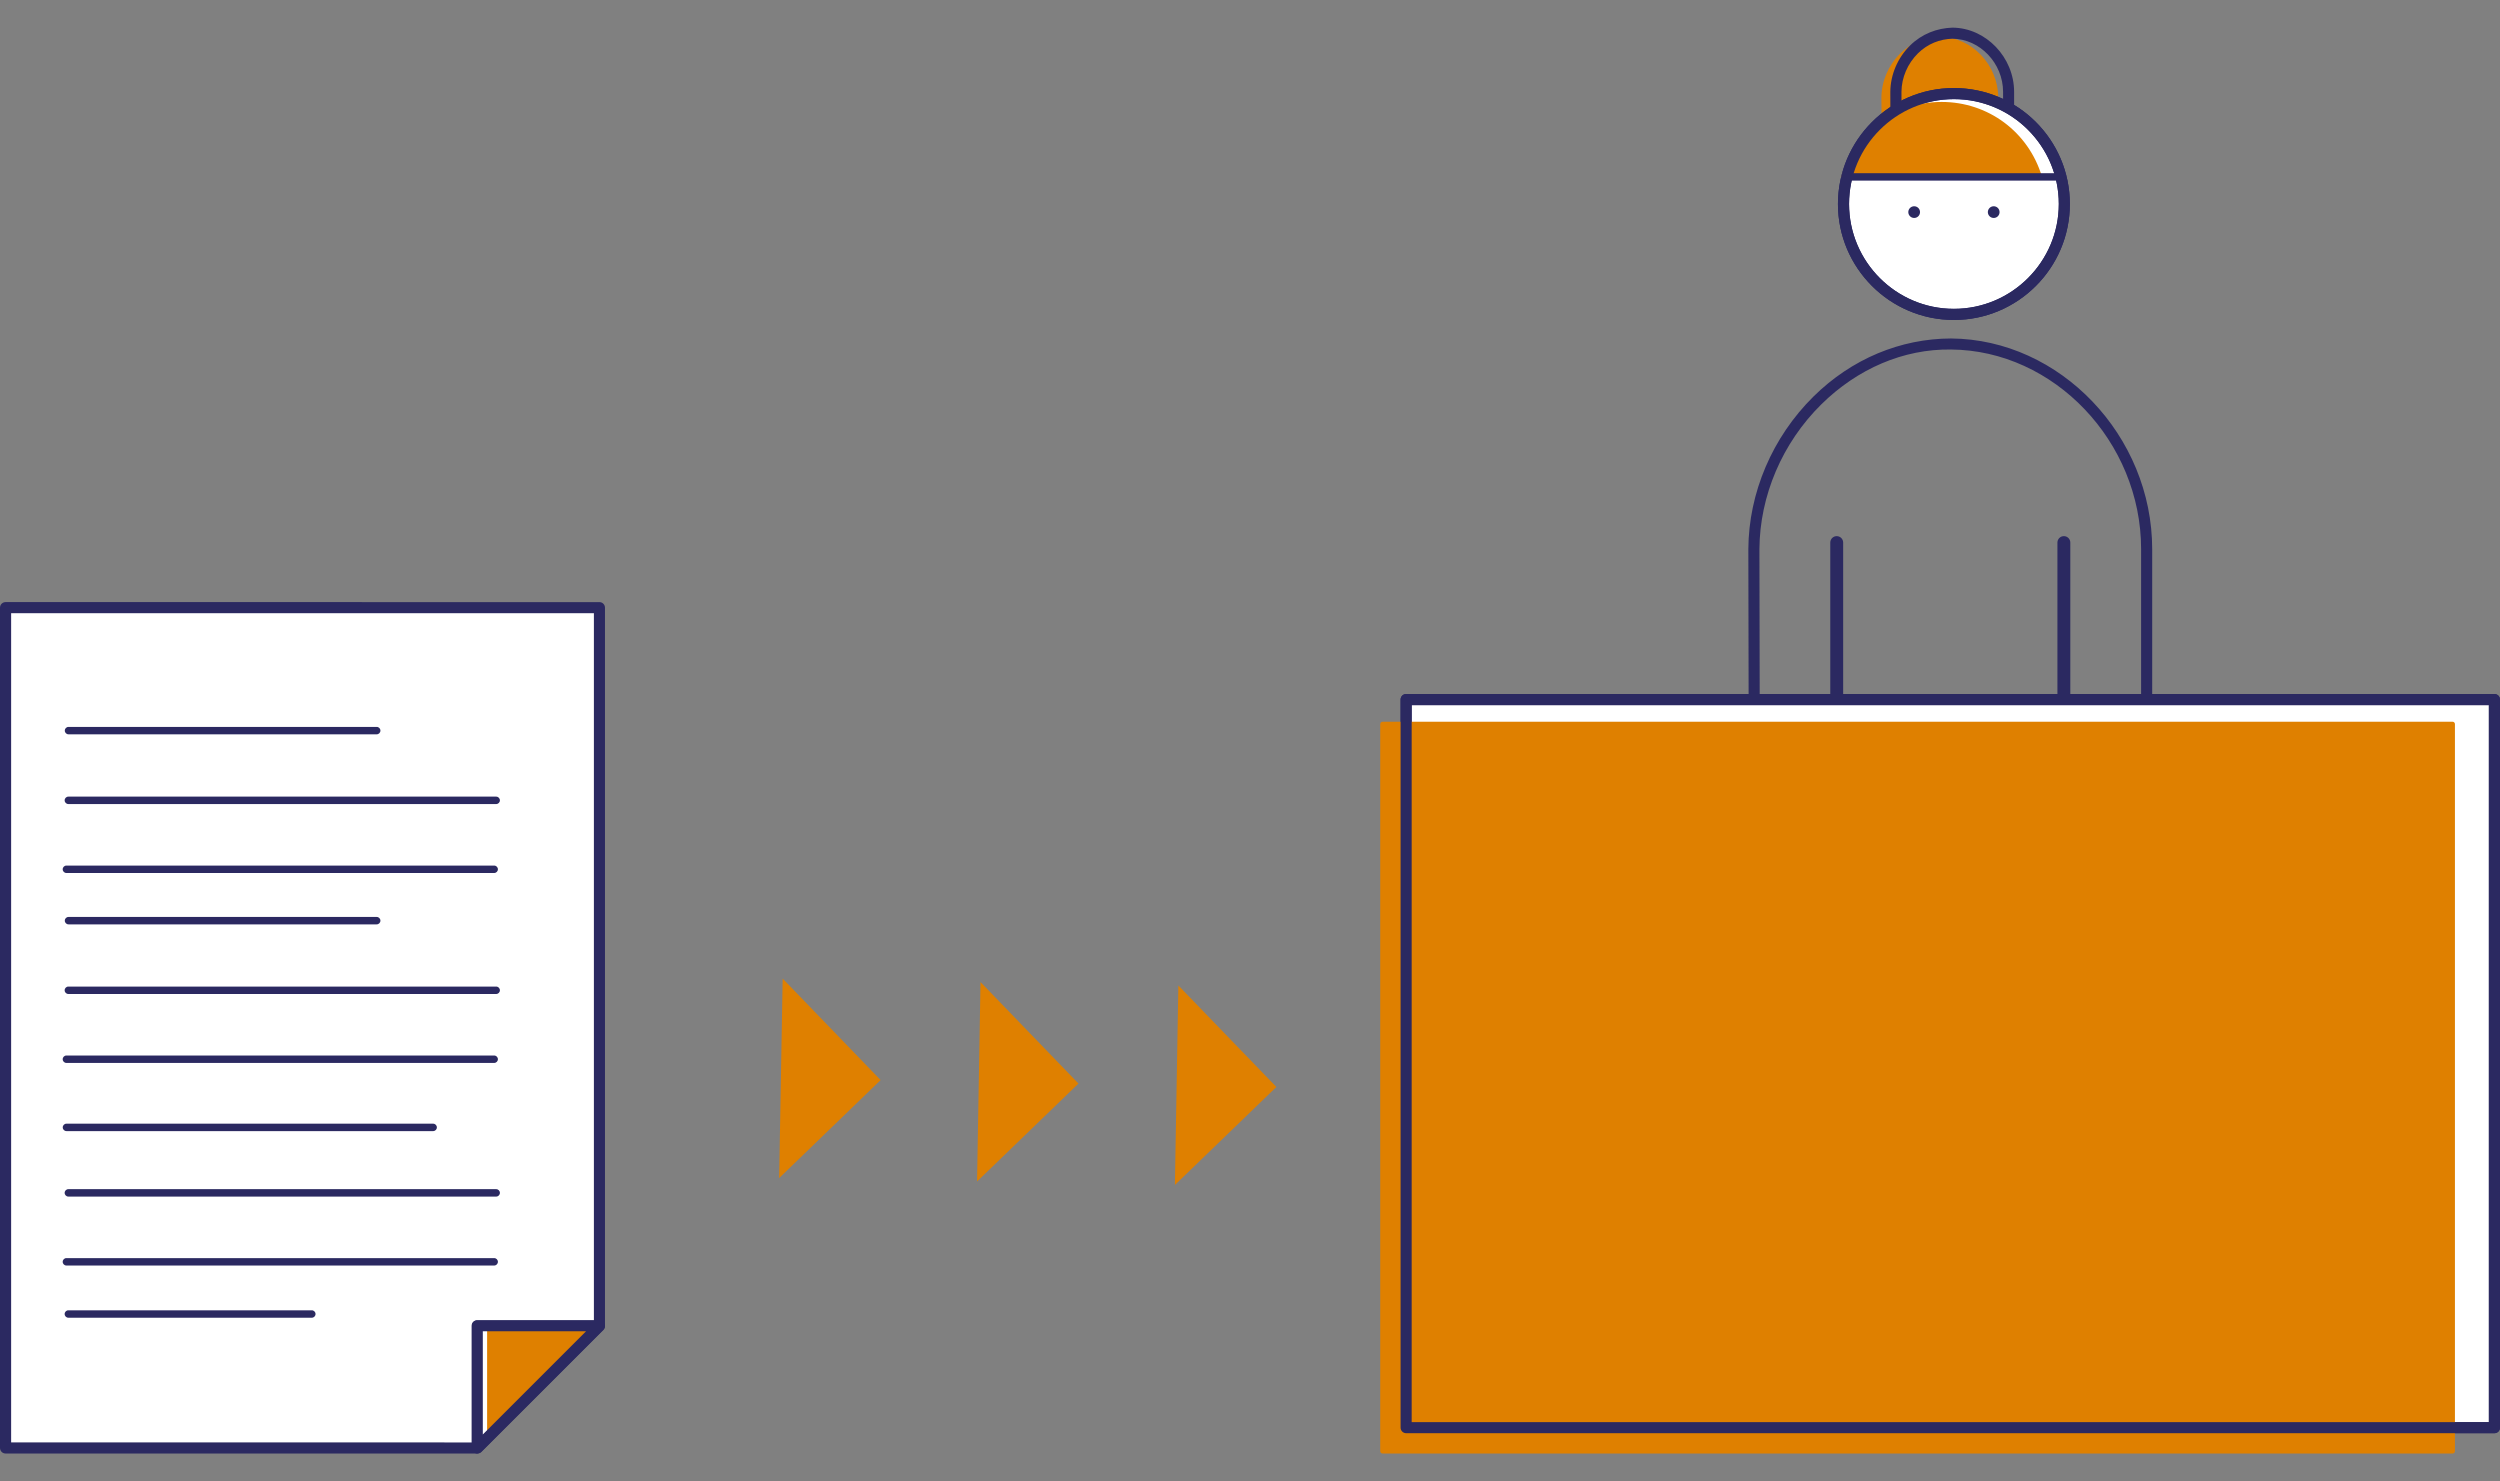 <?xml version="1.0" encoding="UTF-8"?><svg id="a" xmlns="http://www.w3.org/2000/svg" xmlns:xlink="http://www.w3.org/1999/xlink" viewBox="0 0 512 303.33"><rect x="0" y="0" width="512" height="303.33" fill="#808080" stroke="none"/><defs><style>.j{fill:none;}.k{fill:#fff;}.l{fill:#df8000;}.m{fill:#2b2961;}.n{clip-path:url(#c);}.o{clip-path:url(#b);}.p{clip-path:url(#f);}.q{clip-path:url(#e);}.r{clip-path:url(#d);}.s{clip-path:url(#i);}.t{clip-path:url(#h);}.u{clip-path:url(#g);}</style><clipPath id="b"><rect class="j" y="5.65" width="512" height="292.03"/></clipPath><clipPath id="c"><rect class="j" y="5.65" width="512" height="292.03"/></clipPath><clipPath id="d"><rect class="j" y="5.65" width="512" height="292.03"/></clipPath><clipPath id="e"><rect class="j" y="5.65" width="512" height="292.03"/></clipPath><clipPath id="f"><rect class="j" y="5.65" width="512" height="292.03"/></clipPath><clipPath id="g"><rect class="j" y="5.65" width="512" height="292.03"/></clipPath><clipPath id="h"><rect class="j" y="5.65" width="512" height="292.03"/></clipPath><clipPath id="i"><rect class="j" y="5.65" width="512" height="292.03"/></clipPath></defs><polygon class="l" points="261.4 222.61 241.33 201.83 240.62 242.68 261.4 222.61"/><polygon class="l" points="180.35 221.2 160.29 200.42 159.57 241.27 180.35 221.2"/><polygon class="l" points="220.87 221.91 200.81 201.13 200.1 241.97 220.87 221.91"/><polygon class="k" points="1.14 124.45 1.14 296.54 97.81 296.54 122.77 271.59 122.77 124.45 1.14 124.45"/><g class="o"><path class="m" d="M97.81,297.68H1.14c-.63,0-1.14-.51-1.14-1.14V124.45c0-.63,.51-1.14,1.14-1.14H122.76c.63,0,1.14,.51,1.14,1.14v147.14c0,.3-.12,.59-.33,.8l-24.96,24.95c-.21,.21-.5,.33-.8,.33Zm-95.53-2.27H97.34l24.29-24.29V125.58H2.28v169.82Z"/></g><polygon class="k" points="97.71 271.49 97.71 296.56 122.79 271.49 97.71 271.49"/><g class="n"><path class="m" d="M97.71,297.61c-.14,0-.27-.03-.4-.08-.39-.16-.65-.54-.65-.97v-25.07c0-.58,.47-1.05,1.05-1.05h25.07c.42,0,.81,.26,.97,.65,.16,.39,.07,.84-.23,1.14l-25.07,25.07c-.2,.2-.47,.31-.74,.31Zm1.05-25.07v21.49l21.49-21.49h-21.49Z"/></g><polygon class="l" points="100.21 271.94 100.21 294.52 121.01 271.94 100.21 271.94"/><path class="l" d="M99.76,295.68v-24.2h22.28l-22.28,24.2Zm.91-23.29v20.97l19.3-20.97h-19.3Z"/><g class="r"><path class="m" d="M97.73,297.68c-.15,0-.29-.03-.44-.09-.43-.18-.7-.59-.7-1.05v-25.03c0-.63,.51-1.14,1.14-1.14h25.03c.46,0,.88,.28,1.05,.7,.18,.43,.08,.91-.25,1.24l-25.03,25.03c-.22,.22-.51,.33-.8,.33Zm1.14-25.03v21.15l21.15-21.15h-21.15Z"/></g><path class="m" d="M88.71,231.65H13.61c-.42,0-.76-.34-.76-.76s.34-.76,.76-.76H88.71c.42,0,.76,.34,.76,.76s-.34,.76-.76,.76Z"/><path class="m" d="M101.21,217.69H13.6c-.42,0-.76-.34-.76-.76s.34-.76,.76-.76H101.21c.42,0,.76,.34,.76,.76s-.34,.76-.76,.76Zm.41-14.12H14c-.42,0-.76-.34-.76-.76s.34-.76,.76-.76H101.62c.42,0,.76,.34,.76,.76s-.34,.76-.76,.76Z"/><path class="m" d="M101.21,178.79H13.6c-.42,0-.76-.34-.76-.76s.34-.76,.76-.76H101.21c.42,0,.76,.34,.76,.76s-.34,.76-.76,.76Zm.41-14.12H14c-.42,0-.76-.34-.76-.76s.34-.76,.76-.76H101.62c.42,0,.76,.34,.76,.76s-.34,.76-.76,.76Z"/><path class="m" d="M77.15,189.31H14.03c-.42,0-.76-.34-.76-.76s.34-.76,.76-.76h63.12c.42,0,.76,.34,.76,.76s-.34,.76-.76,.76Z"/><path class="m" d="M77.15,150.39H14.03c-.42,0-.76-.34-.76-.76s.34-.76,.76-.76h63.12c.42,0,.76,.34,.76,.76s-.34,.76-.76,.76Z"/><path class="m" d="M101.21,259.18H13.6c-.42,0-.76-.34-.76-.76s.34-.76,.76-.76H101.21c.42,0,.76,.34,.76,.76s-.34,.76-.76,.76Zm.41-14.12H14c-.42,0-.76-.34-.76-.76s.34-.76,.76-.76H101.62c.42,0,.76,.34,.76,.76s-.34,.76-.76,.76Z"/><path class="m" d="M63.86,269.87H14c-.42,0-.76-.34-.76-.76s.34-.76,.76-.76H63.86c.42,0,.76,.34,.76,.76s-.34,.76-.76,.76Z"/><g class="q"><path class="l" d="M385.79,20.02c.03-6.39,5.27-12.06,11.53-12.02,6.32,.05,11.45,5.66,11.45,12.02v9.68h-22.9l-.08-9.68Z"/><path class="l" d="M408.77,30.17h-22.9c-.26,0-.48-.21-.48-.47l-.08-9.68h0c.02-3.35,1.42-6.65,3.86-9.06,2.27-2.24,5.16-3.44,8.15-3.44,6.46,.04,11.92,5.77,11.92,12.5v9.68c0,.26-.21,.48-.48,.48Zm-22.43-.96h21.95v-9.2c0-6.21-5.03-11.5-10.98-11.54h-.06c-2.71,0-5.34,1.12-7.41,3.17-2.25,2.23-3.56,5.28-3.58,8.37l.08,9.2Z"/><path class="m" d="M411.36,60.96h-23c-.63,0-1.14-.51-1.14-1.13l-.08-41.01h0c.02-3.52,1.5-6.99,4.05-9.51,2.41-2.37,5.49-3.55,8.67-3.65,6.85,.04,12.63,6.07,12.63,13.16V59.82c0,.63-.51,1.14-1.14,1.14Zm-21.86-2.27h20.73V18.81c0-5.86-4.75-10.84-10.37-10.88-2.58,.07-5.08,1.04-7.06,2.99-2.13,2.1-3.36,4.98-3.38,7.89l.08,39.87Z"/><path class="k" d="M377.55,41.78c0,12.49,10.13,22.62,22.61,22.62s22.62-10.13,22.62-22.62-10.12-22.61-22.62-22.61-22.61,10.12-22.61,22.61"/><path class="m" d="M400.16,65.53c-13.1,0-23.75-10.66-23.75-23.75s10.65-23.75,23.75-23.75,23.75,10.65,23.75,23.75-10.66,23.75-23.75,23.75Zm0-45.23c-11.84,0-21.47,9.63-21.47,21.47s9.63,21.48,21.47,21.48,21.48-9.64,21.48-21.48-9.63-21.47-21.48-21.47Z"/><path class="l" d="M377.6,36.25c2.62-8.62,10.6-14.9,20.05-14.9s17.44,6.28,20.06,14.9h-40.11Z"/><path class="l" d="M417.71,36.73h-40.11c-.15,0-.29-.07-.38-.19-.09-.12-.12-.28-.07-.42,2.77-9.12,11.01-15.24,20.51-15.24s17.75,6.12,20.51,15.24c.04,.14,.02,.3-.07,.42-.09,.12-.23,.19-.38,.19Zm-39.45-.96h38.8c-2.82-8.37-10.54-13.94-19.4-13.94s-16.58,5.58-19.4,13.94Z"/></g><rect class="m" x="378.8" y="35.47" width="42.73" height="1.52"/><g class="p"><path class="m" d="M407.11,43.44c0,.66,.54,1.2,1.2,1.2s1.2-.53,1.2-1.2-.54-1.2-1.2-1.2-1.2,.54-1.2,1.2"/><path class="m" d="M390.82,43.44c0,.66,.54,1.2,1.2,1.2s1.2-.53,1.2-1.2-.54-1.2-1.2-1.2-1.2,.54-1.2,1.2"/><path class="m" d="M400.16,65.53c-13.1,0-23.75-10.66-23.75-23.75s10.65-23.75,23.75-23.75,23.75,10.65,23.75,23.75-10.66,23.75-23.75,23.75Zm0-45.23c-11.84,0-21.47,9.63-21.47,21.47s9.63,21.48,21.47,21.48,21.48-9.64,21.48-21.48-9.63-21.47-21.48-21.47Z"/></g><rect class="m" x="359.03" y="215.84" width="79.87" height="1.52"/><path class="m" d="M422.71,286.74c-.63,0-1.14-.51-1.14-1.14v-28.89c0-.63,.51-1.14,1.14-1.14s1.14,.51,1.14,1.14v28.89c0,.63-.51,1.14-1.14,1.14Zm-46.57,0c-.63,0-1.14-.51-1.14-1.14v-28.89c0-.63,.51-1.14,1.14-1.14s1.14,.51,1.14,1.14v28.89c0,.63-.51,1.14-1.14,1.14Z"/><path class="m" d="M422.68,151.22c-.73,0-1.32-.59-1.32-1.32v-38.78c0-.73,.59-1.32,1.32-1.32s1.32,.59,1.32,1.32v38.78c0,.73-.59,1.32-1.32,1.32Z"/><g class="u"><path class="m" d="M439.64,256.98h-80.17c-.63,0-1.14-.51-1.14-1.13l-.27-143.37h0c.06-11.57,4.93-22.96,13.34-31.27,7.84-7.74,17.84-11.86,28.16-11.89,22.34,.15,41.21,19.92,41.21,43.16V255.84c0,.63-.51,1.14-1.14,1.14Zm-79.03-2.27h77.89V112.47c0-22.02-17.84-40.74-38.95-40.89-9.71-.14-19.14,3.93-26.55,11.24-7.99,7.89-12.6,18.69-12.67,29.65l.27,142.24Z"/></g><path class="m" d="M376.16,151.22c-.73,0-1.32-.59-1.32-1.32v-38.78c0-.73,.59-1.32,1.32-1.32s1.32,.59,1.32,1.32v38.78c0,.73-.59,1.32-1.32,1.32Z"/><rect class="l" x="354.47" y="179.25" width="77.65" height="79.66"/><path class="l" d="M432.12,259.39h-77.65c-.26,0-.47-.21-.47-.47v-79.66c0-.26,.21-.47,.47-.47h77.65c.26,0,.47,.21,.47,.47v79.66c0,.26-.21,.47-.47,.47Zm-77.17-.95h76.7v-78.71h-76.7v78.71Z"/><rect class="m" x="353.31" y="178.19" width="84.67" height="1.52"/><path class="m" d="M420.89,291.28c-.63,0-1.14-.51-1.14-1.14v-30.77c0-.63,.51-1.14,1.14-1.14s1.14,.51,1.14,1.14v30.77c0,.63-.51,1.14-1.14,1.14Zm-49.51,0c-.63,0-1.14-.51-1.14-1.14v-30.77c0-.63,.51-1.14,1.14-1.14s1.14,.51,1.14,1.14v30.77c0,.63-.51,1.14-1.14,1.14Z"/><path class="m" d="M396.44,259.71c-.42,0-.76-.34-.76-.76v-67.54c0-.42,.34-.76,.76-.76s.76,.34,.76,.76v67.54c0,.42-.34,.76-.76,.76Z"/><rect class="k" x="287.98" y="143.27" width="222.88" height="149.11"/><g class="t"><path class="m" d="M510.86,293.52h-222.88c-.63,0-1.14-.51-1.14-1.14V143.27c0-.63,.51-1.14,1.14-1.14h222.88c.63,0,1.14,.51,1.14,1.14v149.11c0,.63-.51,1.14-1.14,1.14Zm-221.75-2.27h220.61V144.41h-220.61v146.83Z"/></g><rect class="l" x="283.15" y="148.29" width="219.14" height="148.92"/><g class="s"><path class="l" d="M502.29,297.68h-219.14c-.26,0-.48-.21-.48-.48V148.29c0-.26,.21-.48,.48-.48h219.14c.26,0,.48,.21,.48,.48v148.91c0,.26-.21,.48-.48,.48Zm-218.66-.96h218.18V148.77h-218.18v147.96Z"/><path class="m" d="M510.86,293.52h-222.88c-.63,0-1.14-.51-1.14-1.14V143.27c0-.63,.51-1.14,1.14-1.14h222.88c.63,0,1.14,.51,1.14,1.14v149.11c0,.63-.51,1.14-1.14,1.14Zm-221.75-2.27h220.61V144.41h-220.61v146.83Z"/></g></svg>